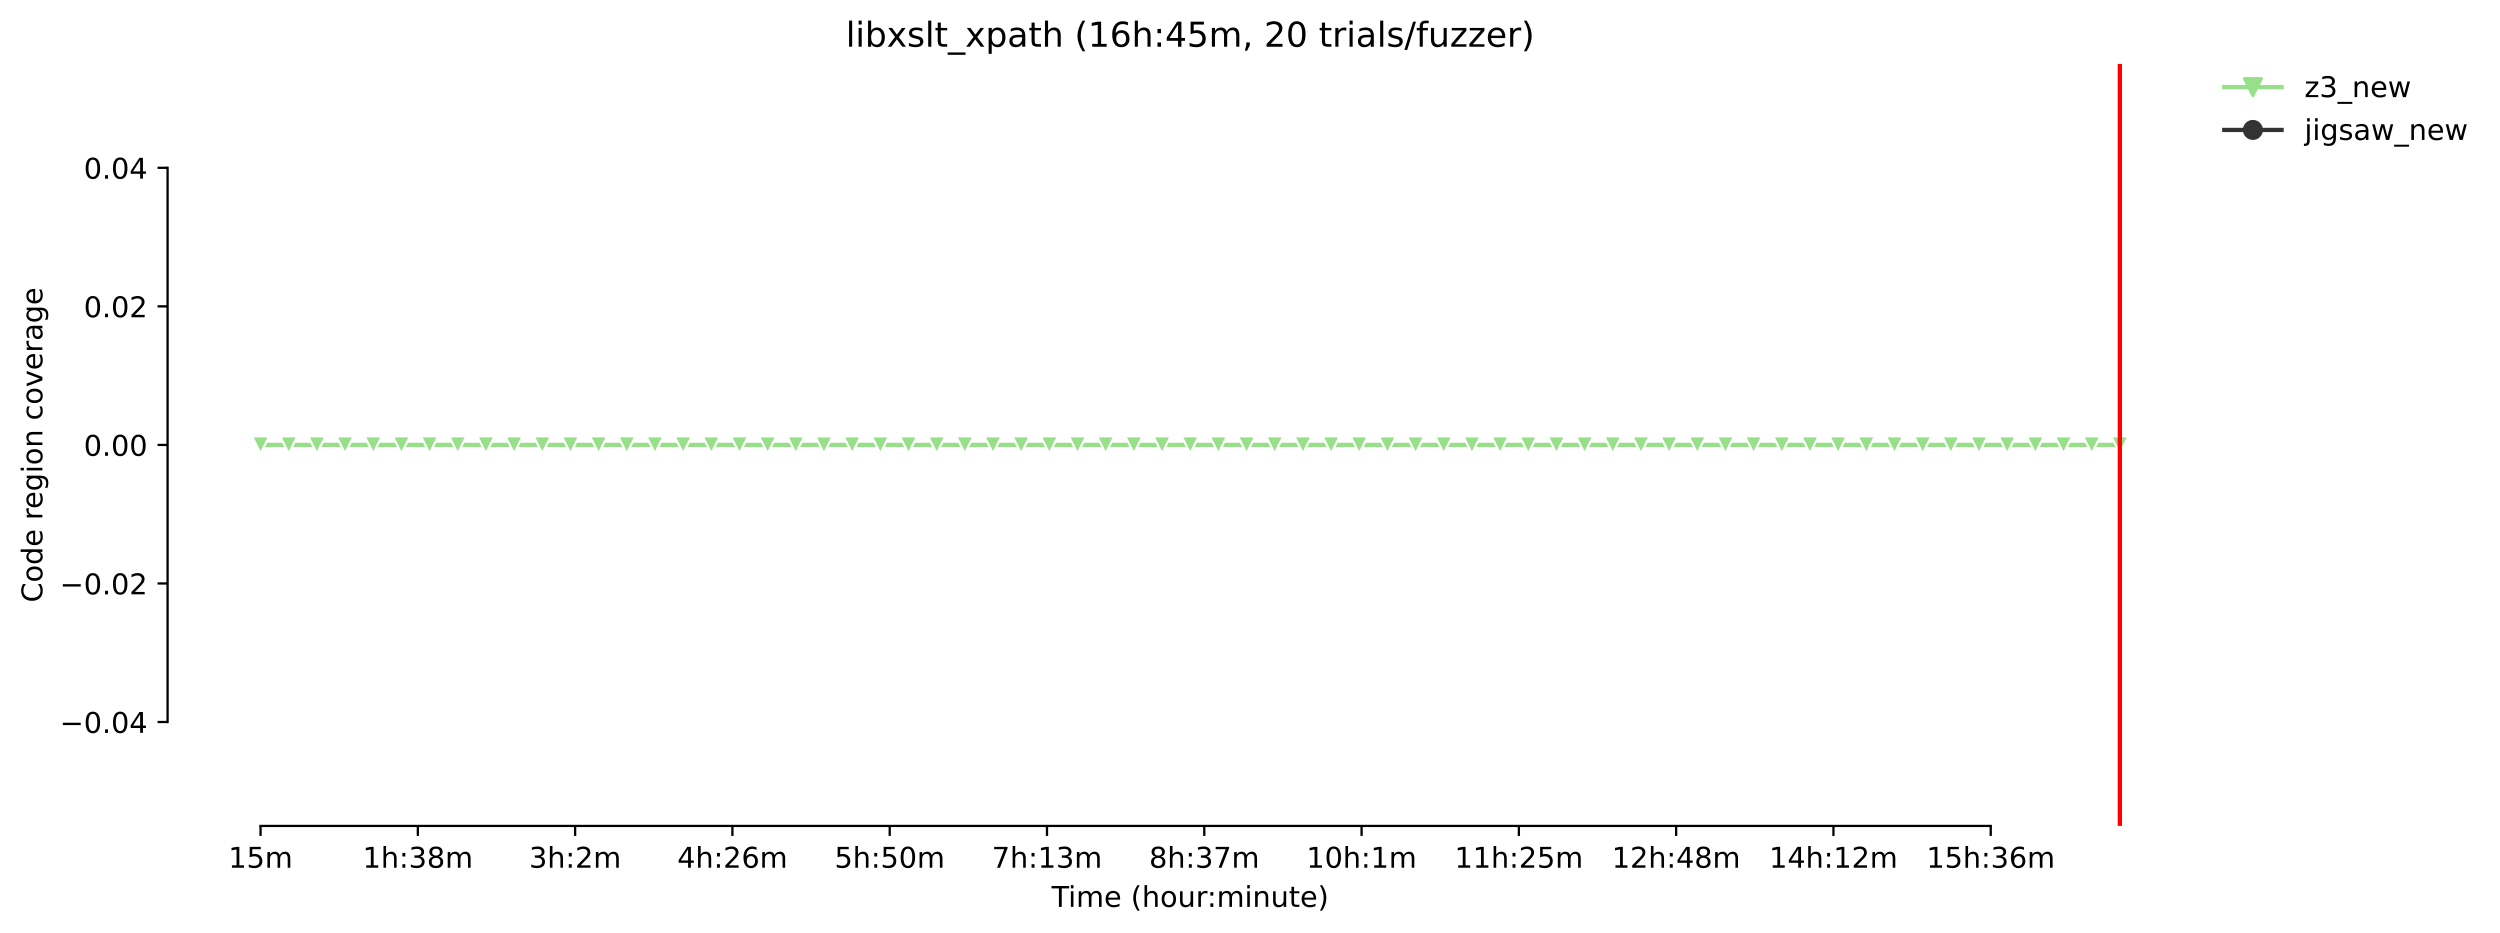 <?xml version="1.0" encoding="utf-8" standalone="no"?>
<!DOCTYPE svg PUBLIC "-//W3C//DTD SVG 1.1//EN"
  "http://www.w3.org/Graphics/SVG/1.1/DTD/svg11.dtd">
<!-- Created with matplotlib (https://matplotlib.org/) -->
<svg height="325.986pt" version="1.1" viewBox="0 0 873.053 325.986" width="873.053pt" xmlns="http://www.w3.org/2000/svg" xmlns:xlink="http://www.w3.org/1999/xlink">
 <defs>
  <style type="text/css">*{stroke-linecap:butt;stroke-linejoin:round;}</style>
 </defs>
 <g id="figure_1">
  <g id="patch_1">
   <path d="M 0 325.986 
L 873.053 325.986 
L 873.053 0 
L 0 0 
z
" style="fill:#ffffff;"/>
  </g>
  <g id="axes_1">
   <g id="patch_2">
    <path d="M 58.523 288.43 
L 772.763 288.43 
L 772.763 22.318 
L 58.523 22.318 
z
" style="fill:#ffffff;"/>
   </g>
   <g id="PolyCollection_1">
    <defs>
     <path d="M 90.989 -170.612 
L 90.989 -170.612 
L 100.827 -170.612 
L 110.665 -170.612 
L 120.503 -170.612 
L 130.341 -170.612 
L 140.179 -170.612 
L 150.017 -170.612 
L 159.855 -170.612 
L 169.693 -170.612 
L 179.531 -170.612 
L 189.369 -170.612 
L 199.207 -170.612 
L 209.045 -170.612 
L 218.883 -170.612 
L 228.721 -170.612 
L 238.559 -170.612 
L 248.397 -170.612 
L 258.235 -170.612 
L 268.073 -170.612 
L 277.911 -170.612 
L 287.749 -170.612 
L 297.587 -170.612 
L 307.425 -170.612 
L 317.263 -170.612 
L 327.101 -170.612 
L 336.939 -170.612 
L 346.777 -170.612 
L 356.615 -170.612 
L 366.453 -170.612 
L 376.291 -170.612 
L 386.129 -170.612 
L 395.967 -170.612 
L 405.805 -170.612 
L 415.643 -170.612 
L 425.481 -170.612 
L 435.319 -170.612 
L 445.157 -170.612 
L 454.996 -170.612 
L 464.834 -170.612 
L 474.672 -170.612 
L 484.51 -170.612 
L 494.348 -170.612 
L 504.186 -170.612 
L 514.024 -170.612 
L 523.862 -170.612 
L 533.7 -170.612 
L 543.538 -170.612 
L 553.376 -170.612 
L 563.214 -170.612 
L 573.052 -170.612 
L 582.89 -170.612 
L 592.728 -170.612 
L 602.566 -170.612 
L 612.404 -170.612 
L 622.242 -170.612 
L 632.08 -170.612 
L 641.918 -170.612 
L 651.756 -170.612 
L 661.594 -170.612 
L 671.432 -170.612 
L 681.27 -170.612 
L 691.108 -170.612 
L 700.946 -170.612 
L 710.784 -170.612 
L 720.622 -170.612 
L 730.46 -170.612 
L 740.298 -170.612 
L 740.298 -170.612 
L 740.298 -170.612 
L 730.46 -170.612 
L 720.622 -170.612 
L 710.784 -170.612 
L 700.946 -170.612 
L 691.108 -170.612 
L 681.27 -170.612 
L 671.432 -170.612 
L 661.594 -170.612 
L 651.756 -170.612 
L 641.918 -170.612 
L 632.08 -170.612 
L 622.242 -170.612 
L 612.404 -170.612 
L 602.566 -170.612 
L 592.728 -170.612 
L 582.89 -170.612 
L 573.052 -170.612 
L 563.214 -170.612 
L 553.376 -170.612 
L 543.538 -170.612 
L 533.7 -170.612 
L 523.862 -170.612 
L 514.024 -170.612 
L 504.186 -170.612 
L 494.348 -170.612 
L 484.51 -170.612 
L 474.672 -170.612 
L 464.834 -170.612 
L 454.996 -170.612 
L 445.157 -170.612 
L 435.319 -170.612 
L 425.481 -170.612 
L 415.643 -170.612 
L 405.805 -170.612 
L 395.967 -170.612 
L 386.129 -170.612 
L 376.291 -170.612 
L 366.453 -170.612 
L 356.615 -170.612 
L 346.777 -170.612 
L 336.939 -170.612 
L 327.101 -170.612 
L 317.263 -170.612 
L 307.425 -170.612 
L 297.587 -170.612 
L 287.749 -170.612 
L 277.911 -170.612 
L 268.073 -170.612 
L 258.235 -170.612 
L 248.397 -170.612 
L 238.559 -170.612 
L 228.721 -170.612 
L 218.883 -170.612 
L 209.045 -170.612 
L 199.207 -170.612 
L 189.369 -170.612 
L 179.531 -170.612 
L 169.693 -170.612 
L 159.855 -170.612 
L 150.017 -170.612 
L 140.179 -170.612 
L 130.341 -170.612 
L 120.503 -170.612 
L 110.665 -170.612 
L 100.827 -170.612 
L 90.989 -170.612 
z
" id="ma67c981f9d" style="stroke:#98df8a;stroke-opacity:0.2;"/>
    </defs>
    <g clip-path="url(#p2ba7d4609f)">
     <use style="fill:#98df8a;fill-opacity:0.2;stroke:#98df8a;stroke-opacity:0.2;" x="0" xlink:href="#ma67c981f9d" y="325.986"/>
    </g>
   </g>
   <g id="matplotlib.axis_1">
    <g id="xtick_1">
     <g id="line2d_1">
      <defs>
       <path d="M 0 0 
L 0 3.5 
" id="mb03921f43d" style="stroke:#000000;stroke-width:0.8;"/>
      </defs>
      <g>
       <use style="stroke:#000000;stroke-width:0.8;" x="90.989" xlink:href="#mb03921f43d" y="288.43"/>
      </g>
     </g>
     <g id="text_1">
      <!-- 15m -->
      <g transform="translate(79.756 303.029)scale(0.1 -0.1)">
       <defs>
        <path d="M 12.406 8.297 
L 28.516 8.297 
L 28.516 63.922 
L 10.984 60.406 
L 10.984 69.391 
L 28.422 72.906 
L 38.281 72.906 
L 38.281 8.297 
L 54.391 8.297 
L 54.391 0 
L 12.406 0 
z
" id="DejaVuSans-49"/>
        <path d="M 10.797 72.906 
L 49.516 72.906 
L 49.516 64.594 
L 19.828 64.594 
L 19.828 46.734 
Q 21.969 47.469 24.109 47.828 
Q 26.266 48.188 28.422 48.188 
Q 40.625 48.188 47.75 41.5 
Q 54.891 34.812 54.891 23.391 
Q 54.891 11.625 47.562 5.094 
Q 40.234 -1.422 26.906 -1.422 
Q 22.312 -1.422 17.547 -0.641 
Q 12.797 0.141 7.719 1.703 
L 7.719 11.625 
Q 12.109 9.234 16.797 8.062 
Q 21.484 6.891 26.703 6.891 
Q 35.156 6.891 40.078 11.328 
Q 45.016 15.766 45.016 23.391 
Q 45.016 31 40.078 35.438 
Q 35.156 39.891 26.703 39.891 
Q 22.75 39.891 18.812 39.016 
Q 14.891 38.141 10.797 36.281 
z
" id="DejaVuSans-53"/>
        <path d="M 52 44.188 
Q 55.375 50.25 60.062 53.125 
Q 64.75 56 71.094 56 
Q 79.641 56 84.281 50.016 
Q 88.922 44.047 88.922 33.016 
L 88.922 0 
L 79.891 0 
L 79.891 32.719 
Q 79.891 40.578 77.094 44.375 
Q 74.312 48.188 68.609 48.188 
Q 61.625 48.188 57.562 43.547 
Q 53.516 38.922 53.516 30.906 
L 53.516 0 
L 44.484 0 
L 44.484 32.719 
Q 44.484 40.625 41.703 44.406 
Q 38.922 48.188 33.109 48.188 
Q 26.219 48.188 22.156 43.531 
Q 18.109 38.875 18.109 30.906 
L 18.109 0 
L 9.078 0 
L 9.078 54.688 
L 18.109 54.688 
L 18.109 46.188 
Q 21.188 51.219 25.484 53.609 
Q 29.781 56 35.688 56 
Q 41.656 56 45.828 52.969 
Q 50 49.953 52 44.188 
z
" id="DejaVuSans-109"/>
       </defs>
       <use xlink:href="#DejaVuSans-49"/>
       <use x="63.623" xlink:href="#DejaVuSans-53"/>
       <use x="127.246" xlink:href="#DejaVuSans-109"/>
      </g>
     </g>
    </g>
    <g id="xtick_2">
     <g id="line2d_2">
      <g>
       <use style="stroke:#000000;stroke-width:0.8;" x="145.918" xlink:href="#mb03921f43d" y="288.43"/>
      </g>
     </g>
     <g id="text_2">
      <!-- 1h:38m -->
      <g transform="translate(126.651 303.029)scale(0.1 -0.1)">
       <defs>
        <path d="M 54.891 33.016 
L 54.891 0 
L 45.906 0 
L 45.906 32.719 
Q 45.906 40.484 42.875 44.328 
Q 39.844 48.188 33.797 48.188 
Q 26.516 48.188 22.312 43.547 
Q 18.109 38.922 18.109 30.906 
L 18.109 0 
L 9.078 0 
L 9.078 75.984 
L 18.109 75.984 
L 18.109 46.188 
Q 21.344 51.125 25.703 53.562 
Q 30.078 56 35.797 56 
Q 45.219 56 50.047 50.172 
Q 54.891 44.344 54.891 33.016 
z
" id="DejaVuSans-104"/>
        <path d="M 11.719 12.406 
L 22.016 12.406 
L 22.016 0 
L 11.719 0 
z
M 11.719 51.703 
L 22.016 51.703 
L 22.016 39.312 
L 11.719 39.312 
z
" id="DejaVuSans-58"/>
        <path d="M 40.578 39.312 
Q 47.656 37.797 51.625 33 
Q 55.609 28.219 55.609 21.188 
Q 55.609 10.406 48.188 4.484 
Q 40.766 -1.422 27.094 -1.422 
Q 22.516 -1.422 17.656 -0.516 
Q 12.797 0.391 7.625 2.203 
L 7.625 11.719 
Q 11.719 9.328 16.594 8.109 
Q 21.484 6.891 26.812 6.891 
Q 36.078 6.891 40.938 10.547 
Q 45.797 14.203 45.797 21.188 
Q 45.797 27.641 41.281 31.266 
Q 36.766 34.906 28.719 34.906 
L 20.219 34.906 
L 20.219 43.016 
L 29.109 43.016 
Q 36.375 43.016 40.234 45.922 
Q 44.094 48.828 44.094 54.297 
Q 44.094 59.906 40.109 62.906 
Q 36.141 65.922 28.719 65.922 
Q 24.656 65.922 20.016 65.031 
Q 15.375 64.156 9.812 62.312 
L 9.812 71.094 
Q 15.438 72.656 20.344 73.438 
Q 25.25 74.219 29.594 74.219 
Q 40.828 74.219 47.359 69.109 
Q 53.906 64.016 53.906 55.328 
Q 53.906 49.266 50.438 45.094 
Q 46.969 40.922 40.578 39.312 
z
" id="DejaVuSans-51"/>
        <path d="M 31.781 34.625 
Q 24.75 34.625 20.719 30.859 
Q 16.703 27.094 16.703 20.516 
Q 16.703 13.922 20.719 10.156 
Q 24.75 6.391 31.781 6.391 
Q 38.812 6.391 42.859 10.172 
Q 46.922 13.969 46.922 20.516 
Q 46.922 27.094 42.891 30.859 
Q 38.875 34.625 31.781 34.625 
z
M 21.922 38.812 
Q 15.578 40.375 12.031 44.719 
Q 8.5 49.078 8.5 55.328 
Q 8.5 64.062 14.719 69.141 
Q 20.953 74.219 31.781 74.219 
Q 42.672 74.219 48.875 69.141 
Q 55.078 64.062 55.078 55.328 
Q 55.078 49.078 51.531 44.719 
Q 48 40.375 41.703 38.812 
Q 48.828 37.156 52.797 32.312 
Q 56.781 27.484 56.781 20.516 
Q 56.781 9.906 50.312 4.234 
Q 43.844 -1.422 31.781 -1.422 
Q 19.734 -1.422 13.25 4.234 
Q 6.781 9.906 6.781 20.516 
Q 6.781 27.484 10.781 32.312 
Q 14.797 37.156 21.922 38.812 
z
M 18.312 54.391 
Q 18.312 48.734 21.844 45.562 
Q 25.391 42.391 31.781 42.391 
Q 38.141 42.391 41.719 45.562 
Q 45.312 48.734 45.312 54.391 
Q 45.312 60.062 41.719 63.234 
Q 38.141 66.406 31.781 66.406 
Q 25.391 66.406 21.844 63.234 
Q 18.312 60.062 18.312 54.391 
z
" id="DejaVuSans-56"/>
       </defs>
       <use xlink:href="#DejaVuSans-49"/>
       <use x="63.623" xlink:href="#DejaVuSans-104"/>
       <use x="127.002" xlink:href="#DejaVuSans-58"/>
       <use x="160.693" xlink:href="#DejaVuSans-51"/>
       <use x="224.316" xlink:href="#DejaVuSans-56"/>
       <use x="287.939" xlink:href="#DejaVuSans-109"/>
      </g>
     </g>
    </g>
    <g id="xtick_3">
     <g id="line2d_3">
      <g>
       <use style="stroke:#000000;stroke-width:0.8;" x="200.847" xlink:href="#mb03921f43d" y="288.43"/>
      </g>
     </g>
     <g id="text_3">
      <!-- 3h:2m -->
      <g transform="translate(184.761 303.029)scale(0.1 -0.1)">
       <defs>
        <path d="M 19.188 8.297 
L 53.609 8.297 
L 53.609 0 
L 7.328 0 
L 7.328 8.297 
Q 12.938 14.109 22.625 23.891 
Q 32.328 33.688 34.812 36.531 
Q 39.547 41.844 41.422 45.531 
Q 43.312 49.219 43.312 52.781 
Q 43.312 58.594 39.234 62.25 
Q 35.156 65.922 28.609 65.922 
Q 23.969 65.922 18.812 64.312 
Q 13.672 62.703 7.812 59.422 
L 7.812 69.391 
Q 13.766 71.781 18.938 73 
Q 24.125 74.219 28.422 74.219 
Q 39.75 74.219 46.484 68.547 
Q 53.219 62.891 53.219 53.422 
Q 53.219 48.922 51.531 44.891 
Q 49.859 40.875 45.406 35.406 
Q 44.188 33.984 37.641 27.219 
Q 31.109 20.453 19.188 8.297 
z
" id="DejaVuSans-50"/>
       </defs>
       <use xlink:href="#DejaVuSans-51"/>
       <use x="63.623" xlink:href="#DejaVuSans-104"/>
       <use x="127.002" xlink:href="#DejaVuSans-58"/>
       <use x="160.693" xlink:href="#DejaVuSans-50"/>
       <use x="224.316" xlink:href="#DejaVuSans-109"/>
      </g>
     </g>
    </g>
    <g id="xtick_4">
     <g id="line2d_4">
      <g>
       <use style="stroke:#000000;stroke-width:0.8;" x="255.776" xlink:href="#mb03921f43d" y="288.43"/>
      </g>
     </g>
     <g id="text_4">
      <!-- 4h:26m -->
      <g transform="translate(236.508 303.029)scale(0.1 -0.1)">
       <defs>
        <path d="M 37.797 64.312 
L 12.891 25.391 
L 37.797 25.391 
z
M 35.203 72.906 
L 47.609 72.906 
L 47.609 25.391 
L 58.016 25.391 
L 58.016 17.188 
L 47.609 17.188 
L 47.609 0 
L 37.797 0 
L 37.797 17.188 
L 4.891 17.188 
L 4.891 26.703 
z
" id="DejaVuSans-52"/>
        <path d="M 33.016 40.375 
Q 26.375 40.375 22.484 35.828 
Q 18.609 31.297 18.609 23.391 
Q 18.609 15.531 22.484 10.953 
Q 26.375 6.391 33.016 6.391 
Q 39.656 6.391 43.531 10.953 
Q 47.406 15.531 47.406 23.391 
Q 47.406 31.297 43.531 35.828 
Q 39.656 40.375 33.016 40.375 
z
M 52.594 71.297 
L 52.594 62.312 
Q 48.875 64.062 45.094 64.984 
Q 41.312 65.922 37.594 65.922 
Q 27.828 65.922 22.672 59.328 
Q 17.531 52.734 16.797 39.406 
Q 19.672 43.656 24.016 45.922 
Q 28.375 48.188 33.594 48.188 
Q 44.578 48.188 50.953 41.516 
Q 57.328 34.859 57.328 23.391 
Q 57.328 12.156 50.688 5.359 
Q 44.047 -1.422 33.016 -1.422 
Q 20.359 -1.422 13.672 8.266 
Q 6.984 17.969 6.984 36.375 
Q 6.984 53.656 15.188 63.938 
Q 23.391 74.219 37.203 74.219 
Q 40.922 74.219 44.703 73.484 
Q 48.484 72.75 52.594 71.297 
z
" id="DejaVuSans-54"/>
       </defs>
       <use xlink:href="#DejaVuSans-52"/>
       <use x="63.623" xlink:href="#DejaVuSans-104"/>
       <use x="127.002" xlink:href="#DejaVuSans-58"/>
       <use x="160.693" xlink:href="#DejaVuSans-50"/>
       <use x="224.316" xlink:href="#DejaVuSans-54"/>
       <use x="287.939" xlink:href="#DejaVuSans-109"/>
      </g>
     </g>
    </g>
    <g id="xtick_5">
     <g id="line2d_5">
      <g>
       <use style="stroke:#000000;stroke-width:0.8;" x="310.705" xlink:href="#mb03921f43d" y="288.43"/>
      </g>
     </g>
     <g id="text_5">
      <!-- 5h:50m -->
      <g transform="translate(291.437 303.029)scale(0.1 -0.1)">
       <defs>
        <path d="M 31.781 66.406 
Q 24.172 66.406 20.328 58.906 
Q 16.5 51.422 16.5 36.375 
Q 16.5 21.391 20.328 13.891 
Q 24.172 6.391 31.781 6.391 
Q 39.453 6.391 43.281 13.891 
Q 47.125 21.391 47.125 36.375 
Q 47.125 51.422 43.281 58.906 
Q 39.453 66.406 31.781 66.406 
z
M 31.781 74.219 
Q 44.047 74.219 50.516 64.516 
Q 56.984 54.828 56.984 36.375 
Q 56.984 17.969 50.516 8.266 
Q 44.047 -1.422 31.781 -1.422 
Q 19.531 -1.422 13.062 8.266 
Q 6.594 17.969 6.594 36.375 
Q 6.594 54.828 13.062 64.516 
Q 19.531 74.219 31.781 74.219 
z
" id="DejaVuSans-48"/>
       </defs>
       <use xlink:href="#DejaVuSans-53"/>
       <use x="63.623" xlink:href="#DejaVuSans-104"/>
       <use x="127.002" xlink:href="#DejaVuSans-58"/>
       <use x="160.693" xlink:href="#DejaVuSans-53"/>
       <use x="224.316" xlink:href="#DejaVuSans-48"/>
       <use x="287.939" xlink:href="#DejaVuSans-109"/>
      </g>
     </g>
    </g>
    <g id="xtick_6">
     <g id="line2d_6">
      <g>
       <use style="stroke:#000000;stroke-width:0.8;" x="365.634" xlink:href="#mb03921f43d" y="288.43"/>
      </g>
     </g>
     <g id="text_6">
      <!-- 7h:13m -->
      <g transform="translate(346.366 303.029)scale(0.1 -0.1)">
       <defs>
        <path d="M 8.203 72.906 
L 55.078 72.906 
L 55.078 68.703 
L 28.609 0 
L 18.312 0 
L 43.219 64.594 
L 8.203 64.594 
z
" id="DejaVuSans-55"/>
       </defs>
       <use xlink:href="#DejaVuSans-55"/>
       <use x="63.623" xlink:href="#DejaVuSans-104"/>
       <use x="127.002" xlink:href="#DejaVuSans-58"/>
       <use x="160.693" xlink:href="#DejaVuSans-49"/>
       <use x="224.316" xlink:href="#DejaVuSans-51"/>
       <use x="287.939" xlink:href="#DejaVuSans-109"/>
      </g>
     </g>
    </g>
    <g id="xtick_7">
     <g id="line2d_7">
      <g>
       <use style="stroke:#000000;stroke-width:0.8;" x="420.562" xlink:href="#mb03921f43d" y="288.43"/>
      </g>
     </g>
     <g id="text_7">
      <!-- 8h:37m -->
      <g transform="translate(401.295 303.029)scale(0.1 -0.1)">
       <use xlink:href="#DejaVuSans-56"/>
       <use x="63.623" xlink:href="#DejaVuSans-104"/>
       <use x="127.002" xlink:href="#DejaVuSans-58"/>
       <use x="160.693" xlink:href="#DejaVuSans-51"/>
       <use x="224.316" xlink:href="#DejaVuSans-55"/>
       <use x="287.939" xlink:href="#DejaVuSans-109"/>
      </g>
     </g>
    </g>
    <g id="xtick_8">
     <g id="line2d_8">
      <g>
       <use style="stroke:#000000;stroke-width:0.8;" x="475.491" xlink:href="#mb03921f43d" y="288.43"/>
      </g>
     </g>
     <g id="text_8">
      <!-- 10h:1m -->
      <g transform="translate(456.224 303.029)scale(0.1 -0.1)">
       <use xlink:href="#DejaVuSans-49"/>
       <use x="63.623" xlink:href="#DejaVuSans-48"/>
       <use x="127.246" xlink:href="#DejaVuSans-104"/>
       <use x="190.625" xlink:href="#DejaVuSans-58"/>
       <use x="224.316" xlink:href="#DejaVuSans-49"/>
       <use x="287.939" xlink:href="#DejaVuSans-109"/>
      </g>
     </g>
    </g>
    <g id="xtick_9">
     <g id="line2d_9">
      <g>
       <use style="stroke:#000000;stroke-width:0.8;" x="530.42" xlink:href="#mb03921f43d" y="288.43"/>
      </g>
     </g>
     <g id="text_9">
      <!-- 11h:25m -->
      <g transform="translate(507.972 303.029)scale(0.1 -0.1)">
       <use xlink:href="#DejaVuSans-49"/>
       <use x="63.623" xlink:href="#DejaVuSans-49"/>
       <use x="127.246" xlink:href="#DejaVuSans-104"/>
       <use x="190.625" xlink:href="#DejaVuSans-58"/>
       <use x="224.316" xlink:href="#DejaVuSans-50"/>
       <use x="287.939" xlink:href="#DejaVuSans-53"/>
       <use x="351.562" xlink:href="#DejaVuSans-109"/>
      </g>
     </g>
    </g>
    <g id="xtick_10">
     <g id="line2d_10">
      <g>
       <use style="stroke:#000000;stroke-width:0.8;" x="585.349" xlink:href="#mb03921f43d" y="288.43"/>
      </g>
     </g>
     <g id="text_10">
      <!-- 12h:48m -->
      <g transform="translate(562.901 303.029)scale(0.1 -0.1)">
       <use xlink:href="#DejaVuSans-49"/>
       <use x="63.623" xlink:href="#DejaVuSans-50"/>
       <use x="127.246" xlink:href="#DejaVuSans-104"/>
       <use x="190.625" xlink:href="#DejaVuSans-58"/>
       <use x="224.316" xlink:href="#DejaVuSans-52"/>
       <use x="287.939" xlink:href="#DejaVuSans-56"/>
       <use x="351.562" xlink:href="#DejaVuSans-109"/>
      </g>
     </g>
    </g>
    <g id="xtick_11">
     <g id="line2d_11">
      <g>
       <use style="stroke:#000000;stroke-width:0.8;" x="640.278" xlink:href="#mb03921f43d" y="288.43"/>
      </g>
     </g>
     <g id="text_11">
      <!-- 14h:12m -->
      <g transform="translate(617.83 303.029)scale(0.1 -0.1)">
       <use xlink:href="#DejaVuSans-49"/>
       <use x="63.623" xlink:href="#DejaVuSans-52"/>
       <use x="127.246" xlink:href="#DejaVuSans-104"/>
       <use x="190.625" xlink:href="#DejaVuSans-58"/>
       <use x="224.316" xlink:href="#DejaVuSans-49"/>
       <use x="287.939" xlink:href="#DejaVuSans-50"/>
       <use x="351.562" xlink:href="#DejaVuSans-109"/>
      </g>
     </g>
    </g>
    <g id="xtick_12">
     <g id="line2d_12">
      <g>
       <use style="stroke:#000000;stroke-width:0.8;" x="695.207" xlink:href="#mb03921f43d" y="288.43"/>
      </g>
     </g>
     <g id="text_12">
      <!-- 15h:36m -->
      <g transform="translate(672.759 303.029)scale(0.1 -0.1)">
       <use xlink:href="#DejaVuSans-49"/>
       <use x="63.623" xlink:href="#DejaVuSans-53"/>
       <use x="127.246" xlink:href="#DejaVuSans-104"/>
       <use x="190.625" xlink:href="#DejaVuSans-58"/>
       <use x="224.316" xlink:href="#DejaVuSans-51"/>
       <use x="287.939" xlink:href="#DejaVuSans-54"/>
       <use x="351.562" xlink:href="#DejaVuSans-109"/>
      </g>
     </g>
    </g>
    <g id="text_13">
     <!-- Time (hour:minute) -->
     <g transform="translate(367.236 316.707)scale(0.1 -0.1)">
      <defs>
       <path d="M -0.297 72.906 
L 61.375 72.906 
L 61.375 64.594 
L 35.5 64.594 
L 35.5 0 
L 25.594 0 
L 25.594 64.594 
L -0.297 64.594 
z
" id="DejaVuSans-84"/>
       <path d="M 9.422 54.688 
L 18.406 54.688 
L 18.406 0 
L 9.422 0 
z
M 9.422 75.984 
L 18.406 75.984 
L 18.406 64.594 
L 9.422 64.594 
z
" id="DejaVuSans-105"/>
       <path d="M 56.203 29.594 
L 56.203 25.203 
L 14.891 25.203 
Q 15.484 15.922 20.484 11.062 
Q 25.484 6.203 34.422 6.203 
Q 39.594 6.203 44.453 7.469 
Q 49.312 8.734 54.109 11.281 
L 54.109 2.781 
Q 49.266 0.734 44.188 -0.344 
Q 39.109 -1.422 33.891 -1.422 
Q 20.797 -1.422 13.156 6.188 
Q 5.516 13.812 5.516 26.812 
Q 5.516 40.234 12.766 48.109 
Q 20.016 56 32.328 56 
Q 43.359 56 49.781 48.891 
Q 56.203 41.797 56.203 29.594 
z
M 47.219 32.234 
Q 47.125 39.594 43.094 43.984 
Q 39.062 48.391 32.422 48.391 
Q 24.906 48.391 20.391 44.141 
Q 15.875 39.891 15.188 32.172 
z
" id="DejaVuSans-101"/>
       <path id="DejaVuSans-32"/>
       <path d="M 31 75.875 
Q 24.469 64.656 21.281 53.656 
Q 18.109 42.672 18.109 31.391 
Q 18.109 20.125 21.312 9.062 
Q 24.516 -2 31 -13.188 
L 23.188 -13.188 
Q 15.875 -1.703 12.234 9.375 
Q 8.594 20.453 8.594 31.391 
Q 8.594 42.281 12.203 53.312 
Q 15.828 64.359 23.188 75.875 
z
" id="DejaVuSans-40"/>
       <path d="M 30.609 48.391 
Q 23.391 48.391 19.188 42.75 
Q 14.984 37.109 14.984 27.297 
Q 14.984 17.484 19.156 11.844 
Q 23.344 6.203 30.609 6.203 
Q 37.797 6.203 41.984 11.859 
Q 46.188 17.531 46.188 27.297 
Q 46.188 37.016 41.984 42.703 
Q 37.797 48.391 30.609 48.391 
z
M 30.609 56 
Q 42.328 56 49.016 48.375 
Q 55.719 40.766 55.719 27.297 
Q 55.719 13.875 49.016 6.219 
Q 42.328 -1.422 30.609 -1.422 
Q 18.844 -1.422 12.172 6.219 
Q 5.516 13.875 5.516 27.297 
Q 5.516 40.766 12.172 48.375 
Q 18.844 56 30.609 56 
z
" id="DejaVuSans-111"/>
       <path d="M 8.5 21.578 
L 8.5 54.688 
L 17.484 54.688 
L 17.484 21.922 
Q 17.484 14.156 20.5 10.266 
Q 23.531 6.391 29.594 6.391 
Q 36.859 6.391 41.078 11.031 
Q 45.312 15.672 45.312 23.688 
L 45.312 54.688 
L 54.297 54.688 
L 54.297 0 
L 45.312 0 
L 45.312 8.406 
Q 42.047 3.422 37.719 1 
Q 33.406 -1.422 27.688 -1.422 
Q 18.266 -1.422 13.375 4.438 
Q 8.5 10.297 8.5 21.578 
z
M 31.109 56 
z
" id="DejaVuSans-117"/>
       <path d="M 41.109 46.297 
Q 39.594 47.172 37.812 47.578 
Q 36.031 48 33.891 48 
Q 26.266 48 22.188 43.047 
Q 18.109 38.094 18.109 28.812 
L 18.109 0 
L 9.078 0 
L 9.078 54.688 
L 18.109 54.688 
L 18.109 46.188 
Q 20.953 51.172 25.484 53.578 
Q 30.031 56 36.531 56 
Q 37.453 56 38.578 55.875 
Q 39.703 55.766 41.062 55.516 
z
" id="DejaVuSans-114"/>
       <path d="M 54.891 33.016 
L 54.891 0 
L 45.906 0 
L 45.906 32.719 
Q 45.906 40.484 42.875 44.328 
Q 39.844 48.188 33.797 48.188 
Q 26.516 48.188 22.312 43.547 
Q 18.109 38.922 18.109 30.906 
L 18.109 0 
L 9.078 0 
L 9.078 54.688 
L 18.109 54.688 
L 18.109 46.188 
Q 21.344 51.125 25.703 53.562 
Q 30.078 56 35.797 56 
Q 45.219 56 50.047 50.172 
Q 54.891 44.344 54.891 33.016 
z
" id="DejaVuSans-110"/>
       <path d="M 18.312 70.219 
L 18.312 54.688 
L 36.812 54.688 
L 36.812 47.703 
L 18.312 47.703 
L 18.312 18.016 
Q 18.312 11.328 20.141 9.422 
Q 21.969 7.516 27.594 7.516 
L 36.812 7.516 
L 36.812 0 
L 27.594 0 
Q 17.188 0 13.234 3.875 
Q 9.281 7.766 9.281 18.016 
L 9.281 47.703 
L 2.688 47.703 
L 2.688 54.688 
L 9.281 54.688 
L 9.281 70.219 
z
" id="DejaVuSans-116"/>
       <path d="M 8.016 75.875 
L 15.828 75.875 
Q 23.141 64.359 26.781 53.312 
Q 30.422 42.281 30.422 31.391 
Q 30.422 20.453 26.781 9.375 
Q 23.141 -1.703 15.828 -13.188 
L 8.016 -13.188 
Q 14.5 -2 17.703 9.062 
Q 20.906 20.125 20.906 31.391 
Q 20.906 42.672 17.703 53.656 
Q 14.5 64.656 8.016 75.875 
z
" id="DejaVuSans-41"/>
      </defs>
      <use xlink:href="#DejaVuSans-84"/>
      <use x="57.959" xlink:href="#DejaVuSans-105"/>
      <use x="85.742" xlink:href="#DejaVuSans-109"/>
      <use x="183.154" xlink:href="#DejaVuSans-101"/>
      <use x="244.678" xlink:href="#DejaVuSans-32"/>
      <use x="276.465" xlink:href="#DejaVuSans-40"/>
      <use x="315.479" xlink:href="#DejaVuSans-104"/>
      <use x="378.857" xlink:href="#DejaVuSans-111"/>
      <use x="440.039" xlink:href="#DejaVuSans-117"/>
      <use x="503.418" xlink:href="#DejaVuSans-114"/>
      <use x="542.781" xlink:href="#DejaVuSans-58"/>
      <use x="576.473" xlink:href="#DejaVuSans-109"/>
      <use x="673.885" xlink:href="#DejaVuSans-105"/>
      <use x="701.668" xlink:href="#DejaVuSans-110"/>
      <use x="765.047" xlink:href="#DejaVuSans-117"/>
      <use x="828.426" xlink:href="#DejaVuSans-116"/>
      <use x="867.635" xlink:href="#DejaVuSans-101"/>
      <use x="929.158" xlink:href="#DejaVuSans-41"/>
     </g>
    </g>
   </g>
   <g id="matplotlib.axis_2">
    <g id="ytick_1">
     <g id="line2d_13">
      <defs>
       <path d="M 0 0 
L -3.5 0 
" id="meea0cfbba1" style="stroke:#000000;stroke-width:0.8;"/>
      </defs>
      <g>
       <use style="stroke:#000000;stroke-width:0.8;" x="58.523" xlink:href="#meea0cfbba1" y="252.142"/>
      </g>
     </g>
     <g id="text_14">
      <!-- −0.04 -->
      <g transform="translate(20.878 255.941)scale(0.1 -0.1)">
       <defs>
        <path d="M 10.594 35.5 
L 73.188 35.5 
L 73.188 27.203 
L 10.594 27.203 
z
" id="DejaVuSans-8722"/>
        <path d="M 10.688 12.406 
L 21 12.406 
L 21 0 
L 10.688 0 
z
" id="DejaVuSans-46"/>
       </defs>
       <use xlink:href="#DejaVuSans-8722"/>
       <use x="83.789" xlink:href="#DejaVuSans-48"/>
       <use x="147.412" xlink:href="#DejaVuSans-46"/>
       <use x="179.199" xlink:href="#DejaVuSans-48"/>
       <use x="242.822" xlink:href="#DejaVuSans-52"/>
      </g>
     </g>
    </g>
    <g id="ytick_2">
     <g id="line2d_14">
      <g>
       <use style="stroke:#000000;stroke-width:0.8;" x="58.523" xlink:href="#meea0cfbba1" y="203.758"/>
      </g>
     </g>
     <g id="text_15">
      <!-- −0.02 -->
      <g transform="translate(20.878 207.557)scale(0.1 -0.1)">
       <use xlink:href="#DejaVuSans-8722"/>
       <use x="83.789" xlink:href="#DejaVuSans-48"/>
       <use x="147.412" xlink:href="#DejaVuSans-46"/>
       <use x="179.199" xlink:href="#DejaVuSans-48"/>
       <use x="242.822" xlink:href="#DejaVuSans-50"/>
      </g>
     </g>
    </g>
    <g id="ytick_3">
     <g id="line2d_15">
      <g>
       <use style="stroke:#000000;stroke-width:0.8;" x="58.523" xlink:href="#meea0cfbba1" y="155.374"/>
      </g>
     </g>
     <g id="text_16">
      <!-- 0.00 -->
      <g transform="translate(29.258 159.173)scale(0.1 -0.1)">
       <use xlink:href="#DejaVuSans-48"/>
       <use x="63.623" xlink:href="#DejaVuSans-46"/>
       <use x="95.41" xlink:href="#DejaVuSans-48"/>
       <use x="159.033" xlink:href="#DejaVuSans-48"/>
      </g>
     </g>
    </g>
    <g id="ytick_4">
     <g id="line2d_16">
      <g>
       <use style="stroke:#000000;stroke-width:0.8;" x="58.523" xlink:href="#meea0cfbba1" y="106.99"/>
      </g>
     </g>
     <g id="text_17">
      <!-- 0.02 -->
      <g transform="translate(29.258 110.789)scale(0.1 -0.1)">
       <use xlink:href="#DejaVuSans-48"/>
       <use x="63.623" xlink:href="#DejaVuSans-46"/>
       <use x="95.41" xlink:href="#DejaVuSans-48"/>
       <use x="159.033" xlink:href="#DejaVuSans-50"/>
      </g>
     </g>
    </g>
    <g id="ytick_5">
     <g id="line2d_17">
      <g>
       <use style="stroke:#000000;stroke-width:0.8;" x="58.523" xlink:href="#meea0cfbba1" y="58.606"/>
      </g>
     </g>
     <g id="text_18">
      <!-- 0.04 -->
      <g transform="translate(29.258 62.405)scale(0.1 -0.1)">
       <use xlink:href="#DejaVuSans-48"/>
       <use x="63.623" xlink:href="#DejaVuSans-46"/>
       <use x="95.41" xlink:href="#DejaVuSans-48"/>
       <use x="159.033" xlink:href="#DejaVuSans-52"/>
      </g>
     </g>
    </g>
    <g id="text_19">
     <!-- Code region coverage -->
     <g transform="translate(14.798 210.38)rotate(-90)scale(0.1 -0.1)">
      <defs>
       <path d="M 64.406 67.281 
L 64.406 56.891 
Q 59.422 61.531 53.781 63.812 
Q 48.141 66.109 41.797 66.109 
Q 29.297 66.109 22.656 58.469 
Q 16.016 50.828 16.016 36.375 
Q 16.016 21.969 22.656 14.328 
Q 29.297 6.688 41.797 6.688 
Q 48.141 6.688 53.781 8.984 
Q 59.422 11.281 64.406 15.922 
L 64.406 5.609 
Q 59.234 2.094 53.438 0.328 
Q 47.656 -1.422 41.219 -1.422 
Q 24.656 -1.422 15.125 8.703 
Q 5.609 18.844 5.609 36.375 
Q 5.609 53.953 15.125 64.078 
Q 24.656 74.219 41.219 74.219 
Q 47.75 74.219 53.531 72.484 
Q 59.328 70.75 64.406 67.281 
z
" id="DejaVuSans-67"/>
       <path d="M 45.406 46.391 
L 45.406 75.984 
L 54.391 75.984 
L 54.391 0 
L 45.406 0 
L 45.406 8.203 
Q 42.578 3.328 38.25 0.953 
Q 33.938 -1.422 27.875 -1.422 
Q 17.969 -1.422 11.734 6.484 
Q 5.516 14.406 5.516 27.297 
Q 5.516 40.188 11.734 48.094 
Q 17.969 56 27.875 56 
Q 33.938 56 38.25 53.625 
Q 42.578 51.266 45.406 46.391 
z
M 14.797 27.297 
Q 14.797 17.391 18.875 11.75 
Q 22.953 6.109 30.078 6.109 
Q 37.203 6.109 41.297 11.75 
Q 45.406 17.391 45.406 27.297 
Q 45.406 37.203 41.297 42.844 
Q 37.203 48.484 30.078 48.484 
Q 22.953 48.484 18.875 42.844 
Q 14.797 37.203 14.797 27.297 
z
" id="DejaVuSans-100"/>
       <path d="M 45.406 27.984 
Q 45.406 37.75 41.375 43.109 
Q 37.359 48.484 30.078 48.484 
Q 22.859 48.484 18.828 43.109 
Q 14.797 37.75 14.797 27.984 
Q 14.797 18.266 18.828 12.891 
Q 22.859 7.516 30.078 7.516 
Q 37.359 7.516 41.375 12.891 
Q 45.406 18.266 45.406 27.984 
z
M 54.391 6.781 
Q 54.391 -7.172 48.188 -13.984 
Q 42 -20.797 29.203 -20.797 
Q 24.469 -20.797 20.266 -20.094 
Q 16.062 -19.391 12.109 -17.922 
L 12.109 -9.188 
Q 16.062 -11.328 19.922 -12.344 
Q 23.781 -13.375 27.781 -13.375 
Q 36.625 -13.375 41.016 -8.766 
Q 45.406 -4.156 45.406 5.172 
L 45.406 9.625 
Q 42.625 4.781 38.281 2.391 
Q 33.938 0 27.875 0 
Q 17.828 0 11.672 7.656 
Q 5.516 15.328 5.516 27.984 
Q 5.516 40.672 11.672 48.328 
Q 17.828 56 27.875 56 
Q 33.938 56 38.281 53.609 
Q 42.625 51.219 45.406 46.391 
L 45.406 54.688 
L 54.391 54.688 
z
" id="DejaVuSans-103"/>
       <path d="M 48.781 52.594 
L 48.781 44.188 
Q 44.969 46.297 41.141 47.344 
Q 37.312 48.391 33.406 48.391 
Q 24.656 48.391 19.812 42.844 
Q 14.984 37.312 14.984 27.297 
Q 14.984 17.281 19.812 11.734 
Q 24.656 6.203 33.406 6.203 
Q 37.312 6.203 41.141 7.25 
Q 44.969 8.297 48.781 10.406 
L 48.781 2.094 
Q 45.016 0.344 40.984 -0.531 
Q 36.969 -1.422 32.422 -1.422 
Q 20.062 -1.422 12.781 6.344 
Q 5.516 14.109 5.516 27.297 
Q 5.516 40.672 12.859 48.328 
Q 20.219 56 33.016 56 
Q 37.156 56 41.109 55.141 
Q 45.062 54.297 48.781 52.594 
z
" id="DejaVuSans-99"/>
       <path d="M 2.984 54.688 
L 12.5 54.688 
L 29.594 8.797 
L 46.688 54.688 
L 56.203 54.688 
L 35.688 0 
L 23.484 0 
z
" id="DejaVuSans-118"/>
       <path d="M 34.281 27.484 
Q 23.391 27.484 19.188 25 
Q 14.984 22.516 14.984 16.5 
Q 14.984 11.719 18.141 8.906 
Q 21.297 6.109 26.703 6.109 
Q 34.188 6.109 38.703 11.406 
Q 43.219 16.703 43.219 25.484 
L 43.219 27.484 
z
M 52.203 31.203 
L 52.203 0 
L 43.219 0 
L 43.219 8.297 
Q 40.141 3.328 35.547 0.953 
Q 30.953 -1.422 24.312 -1.422 
Q 15.922 -1.422 10.953 3.297 
Q 6 8.016 6 15.922 
Q 6 25.141 12.172 29.828 
Q 18.359 34.516 30.609 34.516 
L 43.219 34.516 
L 43.219 35.406 
Q 43.219 41.609 39.141 45 
Q 35.062 48.391 27.688 48.391 
Q 23 48.391 18.547 47.266 
Q 14.109 46.141 10.016 43.891 
L 10.016 52.203 
Q 14.938 54.109 19.578 55.047 
Q 24.219 56 28.609 56 
Q 40.484 56 46.344 49.844 
Q 52.203 43.703 52.203 31.203 
z
" id="DejaVuSans-97"/>
      </defs>
      <use xlink:href="#DejaVuSans-67"/>
      <use x="69.824" xlink:href="#DejaVuSans-111"/>
      <use x="131.006" xlink:href="#DejaVuSans-100"/>
      <use x="194.482" xlink:href="#DejaVuSans-101"/>
      <use x="256.006" xlink:href="#DejaVuSans-32"/>
      <use x="287.793" xlink:href="#DejaVuSans-114"/>
      <use x="326.656" xlink:href="#DejaVuSans-101"/>
      <use x="388.18" xlink:href="#DejaVuSans-103"/>
      <use x="451.656" xlink:href="#DejaVuSans-105"/>
      <use x="479.439" xlink:href="#DejaVuSans-111"/>
      <use x="540.621" xlink:href="#DejaVuSans-110"/>
      <use x="604" xlink:href="#DejaVuSans-32"/>
      <use x="635.787" xlink:href="#DejaVuSans-99"/>
      <use x="690.768" xlink:href="#DejaVuSans-111"/>
      <use x="751.949" xlink:href="#DejaVuSans-118"/>
      <use x="811.129" xlink:href="#DejaVuSans-101"/>
      <use x="872.652" xlink:href="#DejaVuSans-114"/>
      <use x="913.766" xlink:href="#DejaVuSans-97"/>
      <use x="975.045" xlink:href="#DejaVuSans-103"/>
      <use x="1038.521" xlink:href="#DejaVuSans-101"/>
     </g>
    </g>
   </g>
   <g id="line2d_18">
    <path clip-path="url(#p2ba7d4609f)" d="M 90.989 155.374 
L 100.827 155.374 
L 110.665 155.374 
L 120.503 155.374 
L 130.341 155.374 
L 140.179 155.374 
L 150.017 155.374 
L 159.855 155.374 
L 169.693 155.374 
L 179.531 155.374 
L 189.369 155.374 
L 199.207 155.374 
L 209.045 155.374 
L 218.883 155.374 
L 228.721 155.374 
L 238.559 155.374 
L 248.397 155.374 
L 258.235 155.374 
L 268.073 155.374 
L 277.911 155.374 
L 287.749 155.374 
L 297.587 155.374 
L 307.425 155.374 
L 317.263 155.374 
L 327.101 155.374 
L 336.939 155.374 
L 346.777 155.374 
L 356.615 155.374 
L 366.453 155.374 
L 376.291 155.374 
L 386.129 155.374 
L 395.967 155.374 
L 405.805 155.374 
L 415.643 155.374 
L 425.481 155.374 
L 435.319 155.374 
L 445.157 155.374 
L 454.996 155.374 
L 464.834 155.374 
L 474.672 155.374 
L 484.51 155.374 
L 494.348 155.374 
L 504.186 155.374 
L 514.024 155.374 
L 523.862 155.374 
L 533.7 155.374 
L 543.538 155.374 
L 553.376 155.374 
L 563.214 155.374 
L 573.052 155.374 
L 582.89 155.374 
L 592.728 155.374 
L 602.566 155.374 
L 612.404 155.374 
L 622.242 155.374 
L 632.08 155.374 
L 641.918 155.374 
L 651.756 155.374 
L 661.594 155.374 
L 671.432 155.374 
L 681.27 155.374 
L 691.108 155.374 
L 700.946 155.374 
L 710.784 155.374 
L 720.622 155.374 
L 730.46 155.374 
L 740.298 155.374 
" style="fill:none;stroke:#98df8a;stroke-linecap:square;stroke-width:1.5;"/>
    <defs>
     <path d="M -0 3 
L 3 -3 
L -3 -3 
z
" id="m0ac4320a02" style="stroke:#ffffff;stroke-linejoin:miter;stroke-width:0.75;"/>
    </defs>
    <g clip-path="url(#p2ba7d4609f)">
     <use style="fill:#98df8a;stroke:#ffffff;stroke-linejoin:miter;stroke-width:0.75;" x="90.989" xlink:href="#m0ac4320a02" y="155.374"/>
     <use style="fill:#98df8a;stroke:#ffffff;stroke-linejoin:miter;stroke-width:0.75;" x="100.827" xlink:href="#m0ac4320a02" y="155.374"/>
     <use style="fill:#98df8a;stroke:#ffffff;stroke-linejoin:miter;stroke-width:0.75;" x="110.665" xlink:href="#m0ac4320a02" y="155.374"/>
     <use style="fill:#98df8a;stroke:#ffffff;stroke-linejoin:miter;stroke-width:0.75;" x="120.503" xlink:href="#m0ac4320a02" y="155.374"/>
     <use style="fill:#98df8a;stroke:#ffffff;stroke-linejoin:miter;stroke-width:0.75;" x="130.341" xlink:href="#m0ac4320a02" y="155.374"/>
     <use style="fill:#98df8a;stroke:#ffffff;stroke-linejoin:miter;stroke-width:0.75;" x="140.179" xlink:href="#m0ac4320a02" y="155.374"/>
     <use style="fill:#98df8a;stroke:#ffffff;stroke-linejoin:miter;stroke-width:0.75;" x="150.017" xlink:href="#m0ac4320a02" y="155.374"/>
     <use style="fill:#98df8a;stroke:#ffffff;stroke-linejoin:miter;stroke-width:0.75;" x="159.855" xlink:href="#m0ac4320a02" y="155.374"/>
     <use style="fill:#98df8a;stroke:#ffffff;stroke-linejoin:miter;stroke-width:0.75;" x="169.693" xlink:href="#m0ac4320a02" y="155.374"/>
     <use style="fill:#98df8a;stroke:#ffffff;stroke-linejoin:miter;stroke-width:0.75;" x="179.531" xlink:href="#m0ac4320a02" y="155.374"/>
     <use style="fill:#98df8a;stroke:#ffffff;stroke-linejoin:miter;stroke-width:0.75;" x="189.369" xlink:href="#m0ac4320a02" y="155.374"/>
     <use style="fill:#98df8a;stroke:#ffffff;stroke-linejoin:miter;stroke-width:0.75;" x="199.207" xlink:href="#m0ac4320a02" y="155.374"/>
     <use style="fill:#98df8a;stroke:#ffffff;stroke-linejoin:miter;stroke-width:0.75;" x="209.045" xlink:href="#m0ac4320a02" y="155.374"/>
     <use style="fill:#98df8a;stroke:#ffffff;stroke-linejoin:miter;stroke-width:0.75;" x="218.883" xlink:href="#m0ac4320a02" y="155.374"/>
     <use style="fill:#98df8a;stroke:#ffffff;stroke-linejoin:miter;stroke-width:0.75;" x="228.721" xlink:href="#m0ac4320a02" y="155.374"/>
     <use style="fill:#98df8a;stroke:#ffffff;stroke-linejoin:miter;stroke-width:0.75;" x="238.559" xlink:href="#m0ac4320a02" y="155.374"/>
     <use style="fill:#98df8a;stroke:#ffffff;stroke-linejoin:miter;stroke-width:0.75;" x="248.397" xlink:href="#m0ac4320a02" y="155.374"/>
     <use style="fill:#98df8a;stroke:#ffffff;stroke-linejoin:miter;stroke-width:0.75;" x="258.235" xlink:href="#m0ac4320a02" y="155.374"/>
     <use style="fill:#98df8a;stroke:#ffffff;stroke-linejoin:miter;stroke-width:0.75;" x="268.073" xlink:href="#m0ac4320a02" y="155.374"/>
     <use style="fill:#98df8a;stroke:#ffffff;stroke-linejoin:miter;stroke-width:0.75;" x="277.911" xlink:href="#m0ac4320a02" y="155.374"/>
     <use style="fill:#98df8a;stroke:#ffffff;stroke-linejoin:miter;stroke-width:0.75;" x="287.749" xlink:href="#m0ac4320a02" y="155.374"/>
     <use style="fill:#98df8a;stroke:#ffffff;stroke-linejoin:miter;stroke-width:0.75;" x="297.587" xlink:href="#m0ac4320a02" y="155.374"/>
     <use style="fill:#98df8a;stroke:#ffffff;stroke-linejoin:miter;stroke-width:0.75;" x="307.425" xlink:href="#m0ac4320a02" y="155.374"/>
     <use style="fill:#98df8a;stroke:#ffffff;stroke-linejoin:miter;stroke-width:0.75;" x="317.263" xlink:href="#m0ac4320a02" y="155.374"/>
     <use style="fill:#98df8a;stroke:#ffffff;stroke-linejoin:miter;stroke-width:0.75;" x="327.101" xlink:href="#m0ac4320a02" y="155.374"/>
     <use style="fill:#98df8a;stroke:#ffffff;stroke-linejoin:miter;stroke-width:0.75;" x="336.939" xlink:href="#m0ac4320a02" y="155.374"/>
     <use style="fill:#98df8a;stroke:#ffffff;stroke-linejoin:miter;stroke-width:0.75;" x="346.777" xlink:href="#m0ac4320a02" y="155.374"/>
     <use style="fill:#98df8a;stroke:#ffffff;stroke-linejoin:miter;stroke-width:0.75;" x="356.615" xlink:href="#m0ac4320a02" y="155.374"/>
     <use style="fill:#98df8a;stroke:#ffffff;stroke-linejoin:miter;stroke-width:0.75;" x="366.453" xlink:href="#m0ac4320a02" y="155.374"/>
     <use style="fill:#98df8a;stroke:#ffffff;stroke-linejoin:miter;stroke-width:0.75;" x="376.291" xlink:href="#m0ac4320a02" y="155.374"/>
     <use style="fill:#98df8a;stroke:#ffffff;stroke-linejoin:miter;stroke-width:0.75;" x="386.129" xlink:href="#m0ac4320a02" y="155.374"/>
     <use style="fill:#98df8a;stroke:#ffffff;stroke-linejoin:miter;stroke-width:0.75;" x="395.967" xlink:href="#m0ac4320a02" y="155.374"/>
     <use style="fill:#98df8a;stroke:#ffffff;stroke-linejoin:miter;stroke-width:0.75;" x="405.805" xlink:href="#m0ac4320a02" y="155.374"/>
     <use style="fill:#98df8a;stroke:#ffffff;stroke-linejoin:miter;stroke-width:0.75;" x="415.643" xlink:href="#m0ac4320a02" y="155.374"/>
     <use style="fill:#98df8a;stroke:#ffffff;stroke-linejoin:miter;stroke-width:0.75;" x="425.481" xlink:href="#m0ac4320a02" y="155.374"/>
     <use style="fill:#98df8a;stroke:#ffffff;stroke-linejoin:miter;stroke-width:0.75;" x="435.319" xlink:href="#m0ac4320a02" y="155.374"/>
     <use style="fill:#98df8a;stroke:#ffffff;stroke-linejoin:miter;stroke-width:0.75;" x="445.157" xlink:href="#m0ac4320a02" y="155.374"/>
     <use style="fill:#98df8a;stroke:#ffffff;stroke-linejoin:miter;stroke-width:0.75;" x="454.996" xlink:href="#m0ac4320a02" y="155.374"/>
     <use style="fill:#98df8a;stroke:#ffffff;stroke-linejoin:miter;stroke-width:0.75;" x="464.834" xlink:href="#m0ac4320a02" y="155.374"/>
     <use style="fill:#98df8a;stroke:#ffffff;stroke-linejoin:miter;stroke-width:0.75;" x="474.672" xlink:href="#m0ac4320a02" y="155.374"/>
     <use style="fill:#98df8a;stroke:#ffffff;stroke-linejoin:miter;stroke-width:0.75;" x="484.51" xlink:href="#m0ac4320a02" y="155.374"/>
     <use style="fill:#98df8a;stroke:#ffffff;stroke-linejoin:miter;stroke-width:0.75;" x="494.348" xlink:href="#m0ac4320a02" y="155.374"/>
     <use style="fill:#98df8a;stroke:#ffffff;stroke-linejoin:miter;stroke-width:0.75;" x="504.186" xlink:href="#m0ac4320a02" y="155.374"/>
     <use style="fill:#98df8a;stroke:#ffffff;stroke-linejoin:miter;stroke-width:0.75;" x="514.024" xlink:href="#m0ac4320a02" y="155.374"/>
     <use style="fill:#98df8a;stroke:#ffffff;stroke-linejoin:miter;stroke-width:0.75;" x="523.862" xlink:href="#m0ac4320a02" y="155.374"/>
     <use style="fill:#98df8a;stroke:#ffffff;stroke-linejoin:miter;stroke-width:0.75;" x="533.7" xlink:href="#m0ac4320a02" y="155.374"/>
     <use style="fill:#98df8a;stroke:#ffffff;stroke-linejoin:miter;stroke-width:0.75;" x="543.538" xlink:href="#m0ac4320a02" y="155.374"/>
     <use style="fill:#98df8a;stroke:#ffffff;stroke-linejoin:miter;stroke-width:0.75;" x="553.376" xlink:href="#m0ac4320a02" y="155.374"/>
     <use style="fill:#98df8a;stroke:#ffffff;stroke-linejoin:miter;stroke-width:0.75;" x="563.214" xlink:href="#m0ac4320a02" y="155.374"/>
     <use style="fill:#98df8a;stroke:#ffffff;stroke-linejoin:miter;stroke-width:0.75;" x="573.052" xlink:href="#m0ac4320a02" y="155.374"/>
     <use style="fill:#98df8a;stroke:#ffffff;stroke-linejoin:miter;stroke-width:0.75;" x="582.89" xlink:href="#m0ac4320a02" y="155.374"/>
     <use style="fill:#98df8a;stroke:#ffffff;stroke-linejoin:miter;stroke-width:0.75;" x="592.728" xlink:href="#m0ac4320a02" y="155.374"/>
     <use style="fill:#98df8a;stroke:#ffffff;stroke-linejoin:miter;stroke-width:0.75;" x="602.566" xlink:href="#m0ac4320a02" y="155.374"/>
     <use style="fill:#98df8a;stroke:#ffffff;stroke-linejoin:miter;stroke-width:0.75;" x="612.404" xlink:href="#m0ac4320a02" y="155.374"/>
     <use style="fill:#98df8a;stroke:#ffffff;stroke-linejoin:miter;stroke-width:0.75;" x="622.242" xlink:href="#m0ac4320a02" y="155.374"/>
     <use style="fill:#98df8a;stroke:#ffffff;stroke-linejoin:miter;stroke-width:0.75;" x="632.08" xlink:href="#m0ac4320a02" y="155.374"/>
     <use style="fill:#98df8a;stroke:#ffffff;stroke-linejoin:miter;stroke-width:0.75;" x="641.918" xlink:href="#m0ac4320a02" y="155.374"/>
     <use style="fill:#98df8a;stroke:#ffffff;stroke-linejoin:miter;stroke-width:0.75;" x="651.756" xlink:href="#m0ac4320a02" y="155.374"/>
     <use style="fill:#98df8a;stroke:#ffffff;stroke-linejoin:miter;stroke-width:0.75;" x="661.594" xlink:href="#m0ac4320a02" y="155.374"/>
     <use style="fill:#98df8a;stroke:#ffffff;stroke-linejoin:miter;stroke-width:0.75;" x="671.432" xlink:href="#m0ac4320a02" y="155.374"/>
     <use style="fill:#98df8a;stroke:#ffffff;stroke-linejoin:miter;stroke-width:0.75;" x="681.27" xlink:href="#m0ac4320a02" y="155.374"/>
     <use style="fill:#98df8a;stroke:#ffffff;stroke-linejoin:miter;stroke-width:0.75;" x="691.108" xlink:href="#m0ac4320a02" y="155.374"/>
     <use style="fill:#98df8a;stroke:#ffffff;stroke-linejoin:miter;stroke-width:0.75;" x="700.946" xlink:href="#m0ac4320a02" y="155.374"/>
     <use style="fill:#98df8a;stroke:#ffffff;stroke-linejoin:miter;stroke-width:0.75;" x="710.784" xlink:href="#m0ac4320a02" y="155.374"/>
     <use style="fill:#98df8a;stroke:#ffffff;stroke-linejoin:miter;stroke-width:0.75;" x="720.622" xlink:href="#m0ac4320a02" y="155.374"/>
     <use style="fill:#98df8a;stroke:#ffffff;stroke-linejoin:miter;stroke-width:0.75;" x="730.46" xlink:href="#m0ac4320a02" y="155.374"/>
     <use style="fill:#98df8a;stroke:#ffffff;stroke-linejoin:miter;stroke-width:0.75;" x="740.298" xlink:href="#m0ac4320a02" y="155.374"/>
    </g>
   </g>
   <g id="line2d_19"/>
   <g id="line2d_20"/>
   <g id="line2d_21">
    <path clip-path="url(#p2ba7d4609f)" d="M 740.298 288.43 
L 740.298 22.318 
" style="fill:none;stroke:#ff0000;stroke-linecap:square;stroke-width:1.5;"/>
   </g>
   <g id="patch_3">
    <path d="M 58.523 252.142 
L 58.523 58.606 
" style="fill:none;stroke:#000000;stroke-linecap:square;stroke-linejoin:miter;stroke-width:0.8;"/>
   </g>
   <g id="patch_4">
    <path d="M 90.989 288.43 
L 695.207 288.43 
" style="fill:none;stroke:#000000;stroke-linecap:square;stroke-linejoin:miter;stroke-width:0.8;"/>
   </g>
   <g id="text_20">
    <!-- libxslt_xpath (16h:45m, 20 trials/fuzzer) -->
    <g transform="translate(295.383 16.318)scale(0.12 -0.12)">
     <defs>
      <path d="M 9.422 75.984 
L 18.406 75.984 
L 18.406 0 
L 9.422 0 
z
" id="DejaVuSans-108"/>
      <path d="M 48.688 27.297 
Q 48.688 37.203 44.609 42.844 
Q 40.531 48.484 33.406 48.484 
Q 26.266 48.484 22.188 42.844 
Q 18.109 37.203 18.109 27.297 
Q 18.109 17.391 22.188 11.75 
Q 26.266 6.109 33.406 6.109 
Q 40.531 6.109 44.609 11.75 
Q 48.688 17.391 48.688 27.297 
z
M 18.109 46.391 
Q 20.953 51.266 25.266 53.625 
Q 29.594 56 35.594 56 
Q 45.562 56 51.781 48.094 
Q 58.016 40.188 58.016 27.297 
Q 58.016 14.406 51.781 6.484 
Q 45.562 -1.422 35.594 -1.422 
Q 29.594 -1.422 25.266 0.953 
Q 20.953 3.328 18.109 8.203 
L 18.109 0 
L 9.078 0 
L 9.078 75.984 
L 18.109 75.984 
z
" id="DejaVuSans-98"/>
      <path d="M 54.891 54.688 
L 35.109 28.078 
L 55.906 0 
L 45.312 0 
L 29.391 21.484 
L 13.484 0 
L 2.875 0 
L 24.125 28.609 
L 4.688 54.688 
L 15.281 54.688 
L 29.781 35.203 
L 44.281 54.688 
z
" id="DejaVuSans-120"/>
      <path d="M 44.281 53.078 
L 44.281 44.578 
Q 40.484 46.531 36.375 47.5 
Q 32.281 48.484 27.875 48.484 
Q 21.188 48.484 17.844 46.438 
Q 14.5 44.391 14.5 40.281 
Q 14.5 37.156 16.891 35.375 
Q 19.281 33.594 26.516 31.984 
L 29.594 31.297 
Q 39.156 29.25 43.188 25.516 
Q 47.219 21.781 47.219 15.094 
Q 47.219 7.469 41.188 3.016 
Q 35.156 -1.422 24.609 -1.422 
Q 20.219 -1.422 15.453 -0.562 
Q 10.688 0.297 5.422 2 
L 5.422 11.281 
Q 10.406 8.688 15.234 7.391 
Q 20.062 6.109 24.812 6.109 
Q 31.156 6.109 34.562 8.281 
Q 37.984 10.453 37.984 14.406 
Q 37.984 18.062 35.516 20.016 
Q 33.062 21.969 24.703 23.781 
L 21.578 24.516 
Q 13.234 26.266 9.516 29.906 
Q 5.812 33.547 5.812 39.891 
Q 5.812 47.609 11.281 51.797 
Q 16.75 56 26.812 56 
Q 31.781 56 36.172 55.266 
Q 40.578 54.547 44.281 53.078 
z
" id="DejaVuSans-115"/>
      <path d="M 50.984 -16.609 
L 50.984 -23.578 
L -0.984 -23.578 
L -0.984 -16.609 
z
" id="DejaVuSans-95"/>
      <path d="M 18.109 8.203 
L 18.109 -20.797 
L 9.078 -20.797 
L 9.078 54.688 
L 18.109 54.688 
L 18.109 46.391 
Q 20.953 51.266 25.266 53.625 
Q 29.594 56 35.594 56 
Q 45.562 56 51.781 48.094 
Q 58.016 40.188 58.016 27.297 
Q 58.016 14.406 51.781 6.484 
Q 45.562 -1.422 35.594 -1.422 
Q 29.594 -1.422 25.266 0.953 
Q 20.953 3.328 18.109 8.203 
z
M 48.688 27.297 
Q 48.688 37.203 44.609 42.844 
Q 40.531 48.484 33.406 48.484 
Q 26.266 48.484 22.188 42.844 
Q 18.109 37.203 18.109 27.297 
Q 18.109 17.391 22.188 11.75 
Q 26.266 6.109 33.406 6.109 
Q 40.531 6.109 44.609 11.75 
Q 48.688 17.391 48.688 27.297 
z
" id="DejaVuSans-112"/>
      <path d="M 11.719 12.406 
L 22.016 12.406 
L 22.016 4 
L 14.016 -11.625 
L 7.719 -11.625 
L 11.719 4 
z
" id="DejaVuSans-44"/>
      <path d="M 25.391 72.906 
L 33.688 72.906 
L 8.297 -9.281 
L 0 -9.281 
z
" id="DejaVuSans-47"/>
      <path d="M 37.109 75.984 
L 37.109 68.5 
L 28.516 68.5 
Q 23.688 68.5 21.797 66.547 
Q 19.922 64.594 19.922 59.516 
L 19.922 54.688 
L 34.719 54.688 
L 34.719 47.703 
L 19.922 47.703 
L 19.922 0 
L 10.891 0 
L 10.891 47.703 
L 2.297 47.703 
L 2.297 54.688 
L 10.891 54.688 
L 10.891 58.5 
Q 10.891 67.625 15.141 71.797 
Q 19.391 75.984 28.609 75.984 
z
" id="DejaVuSans-102"/>
      <path d="M 5.516 54.688 
L 48.188 54.688 
L 48.188 46.484 
L 14.406 7.172 
L 48.188 7.172 
L 48.188 0 
L 4.297 0 
L 4.297 8.203 
L 38.094 47.516 
L 5.516 47.516 
z
" id="DejaVuSans-122"/>
     </defs>
     <use xlink:href="#DejaVuSans-108"/>
     <use x="27.783" xlink:href="#DejaVuSans-105"/>
     <use x="55.566" xlink:href="#DejaVuSans-98"/>
     <use x="119.043" xlink:href="#DejaVuSans-120"/>
     <use x="178.223" xlink:href="#DejaVuSans-115"/>
     <use x="230.322" xlink:href="#DejaVuSans-108"/>
     <use x="258.105" xlink:href="#DejaVuSans-116"/>
     <use x="297.314" xlink:href="#DejaVuSans-95"/>
     <use x="347.314" xlink:href="#DejaVuSans-120"/>
     <use x="406.494" xlink:href="#DejaVuSans-112"/>
     <use x="469.971" xlink:href="#DejaVuSans-97"/>
     <use x="531.25" xlink:href="#DejaVuSans-116"/>
     <use x="570.459" xlink:href="#DejaVuSans-104"/>
     <use x="633.838" xlink:href="#DejaVuSans-32"/>
     <use x="665.625" xlink:href="#DejaVuSans-40"/>
     <use x="704.639" xlink:href="#DejaVuSans-49"/>
     <use x="768.262" xlink:href="#DejaVuSans-54"/>
     <use x="831.885" xlink:href="#DejaVuSans-104"/>
     <use x="895.264" xlink:href="#DejaVuSans-58"/>
     <use x="928.955" xlink:href="#DejaVuSans-52"/>
     <use x="992.578" xlink:href="#DejaVuSans-53"/>
     <use x="1056.201" xlink:href="#DejaVuSans-109"/>
     <use x="1153.613" xlink:href="#DejaVuSans-44"/>
     <use x="1185.4" xlink:href="#DejaVuSans-32"/>
     <use x="1217.188" xlink:href="#DejaVuSans-50"/>
     <use x="1280.811" xlink:href="#DejaVuSans-48"/>
     <use x="1344.434" xlink:href="#DejaVuSans-32"/>
     <use x="1376.221" xlink:href="#DejaVuSans-116"/>
     <use x="1415.43" xlink:href="#DejaVuSans-114"/>
     <use x="1456.543" xlink:href="#DejaVuSans-105"/>
     <use x="1484.326" xlink:href="#DejaVuSans-97"/>
     <use x="1545.605" xlink:href="#DejaVuSans-108"/>
     <use x="1573.389" xlink:href="#DejaVuSans-115"/>
     <use x="1625.488" xlink:href="#DejaVuSans-47"/>
     <use x="1659.18" xlink:href="#DejaVuSans-102"/>
     <use x="1694.385" xlink:href="#DejaVuSans-117"/>
     <use x="1757.764" xlink:href="#DejaVuSans-122"/>
     <use x="1810.254" xlink:href="#DejaVuSans-122"/>
     <use x="1862.744" xlink:href="#DejaVuSans-101"/>
     <use x="1924.268" xlink:href="#DejaVuSans-114"/>
     <use x="1965.381" xlink:href="#DejaVuSans-41"/>
    </g>
   </g>
   <g id="legend_1">
    <g id="line2d_22">
     <path d="M 776.763 30.417 
L 796.763 30.417 
" style="fill:none;stroke:#98df8a;stroke-linecap:square;stroke-width:1.5;"/>
    </g>
    <g id="line2d_23">
     <defs>
      <path d="M -0 3 
L 3 -3 
L -3 -3 
z
" id="m7a2adbb991" style="stroke:#98df8a;stroke-linejoin:miter;"/>
     </defs>
     <g>
      <use style="fill:#98df8a;stroke:#98df8a;stroke-linejoin:miter;" x="786.763" xlink:href="#m7a2adbb991" y="30.417"/>
     </g>
    </g>
    <g id="text_21">
     <!-- z3_new -->
     <g transform="translate(804.763 33.917)scale(0.1 -0.1)">
      <defs>
       <path d="M 4.203 54.688 
L 13.188 54.688 
L 24.422 12.016 
L 35.594 54.688 
L 46.188 54.688 
L 57.422 12.016 
L 68.609 54.688 
L 77.594 54.688 
L 63.281 0 
L 52.688 0 
L 40.922 44.828 
L 29.109 0 
L 18.5 0 
z
" id="DejaVuSans-119"/>
      </defs>
      <use xlink:href="#DejaVuSans-122"/>
      <use x="52.49" xlink:href="#DejaVuSans-51"/>
      <use x="116.113" xlink:href="#DejaVuSans-95"/>
      <use x="166.113" xlink:href="#DejaVuSans-110"/>
      <use x="229.492" xlink:href="#DejaVuSans-101"/>
      <use x="291.016" xlink:href="#DejaVuSans-119"/>
     </g>
    </g>
    <g id="line2d_24">
     <path d="M 776.763 45.373 
L 796.763 45.373 
" style="fill:none;stroke:#333333;stroke-linecap:square;stroke-width:1.5;"/>
    </g>
    <g id="line2d_25">
     <defs>
      <path d="M 0 3 
C 0.796 3 1.559 2.684 2.121 2.121 
C 2.684 1.559 3 0.796 3 0 
C 3 -0.796 2.684 -1.559 2.121 -2.121 
C 1.559 -2.684 0.796 -3 0 -3 
C -0.796 -3 -1.559 -2.684 -2.121 -2.121 
C -2.684 -1.559 -3 -0.796 -3 0 
C -3 0.796 -2.684 1.559 -2.121 2.121 
C -1.559 2.684 -0.796 3 0 3 
z
" id="m69159bfd28" style="stroke:#333333;"/>
     </defs>
     <g>
      <use style="fill:#333333;stroke:#333333;" x="786.763" xlink:href="#m69159bfd28" y="45.373"/>
     </g>
    </g>
    <g id="text_22">
     <!-- jigsaw_new -->
     <g transform="translate(804.763 48.873)scale(0.1 -0.1)">
      <defs>
       <path d="M 9.422 54.688 
L 18.406 54.688 
L 18.406 -0.984 
Q 18.406 -11.422 14.422 -16.109 
Q 10.453 -20.797 1.609 -20.797 
L -1.812 -20.797 
L -1.812 -13.188 
L 0.594 -13.188 
Q 5.719 -13.188 7.562 -10.812 
Q 9.422 -8.453 9.422 -0.984 
z
M 9.422 75.984 
L 18.406 75.984 
L 18.406 64.594 
L 9.422 64.594 
z
" id="DejaVuSans-106"/>
      </defs>
      <use xlink:href="#DejaVuSans-106"/>
      <use x="27.783" xlink:href="#DejaVuSans-105"/>
      <use x="55.566" xlink:href="#DejaVuSans-103"/>
      <use x="119.043" xlink:href="#DejaVuSans-115"/>
      <use x="171.143" xlink:href="#DejaVuSans-97"/>
      <use x="232.422" xlink:href="#DejaVuSans-119"/>
      <use x="314.209" xlink:href="#DejaVuSans-95"/>
      <use x="364.209" xlink:href="#DejaVuSans-110"/>
      <use x="427.588" xlink:href="#DejaVuSans-101"/>
      <use x="489.111" xlink:href="#DejaVuSans-119"/>
     </g>
    </g>
   </g>
  </g>
 </g>
 <defs>
  <clipPath id="p2ba7d4609f">
   <rect height="266.112" width="714.24" x="58.523" y="22.318"/>
  </clipPath>
 </defs>
</svg>
